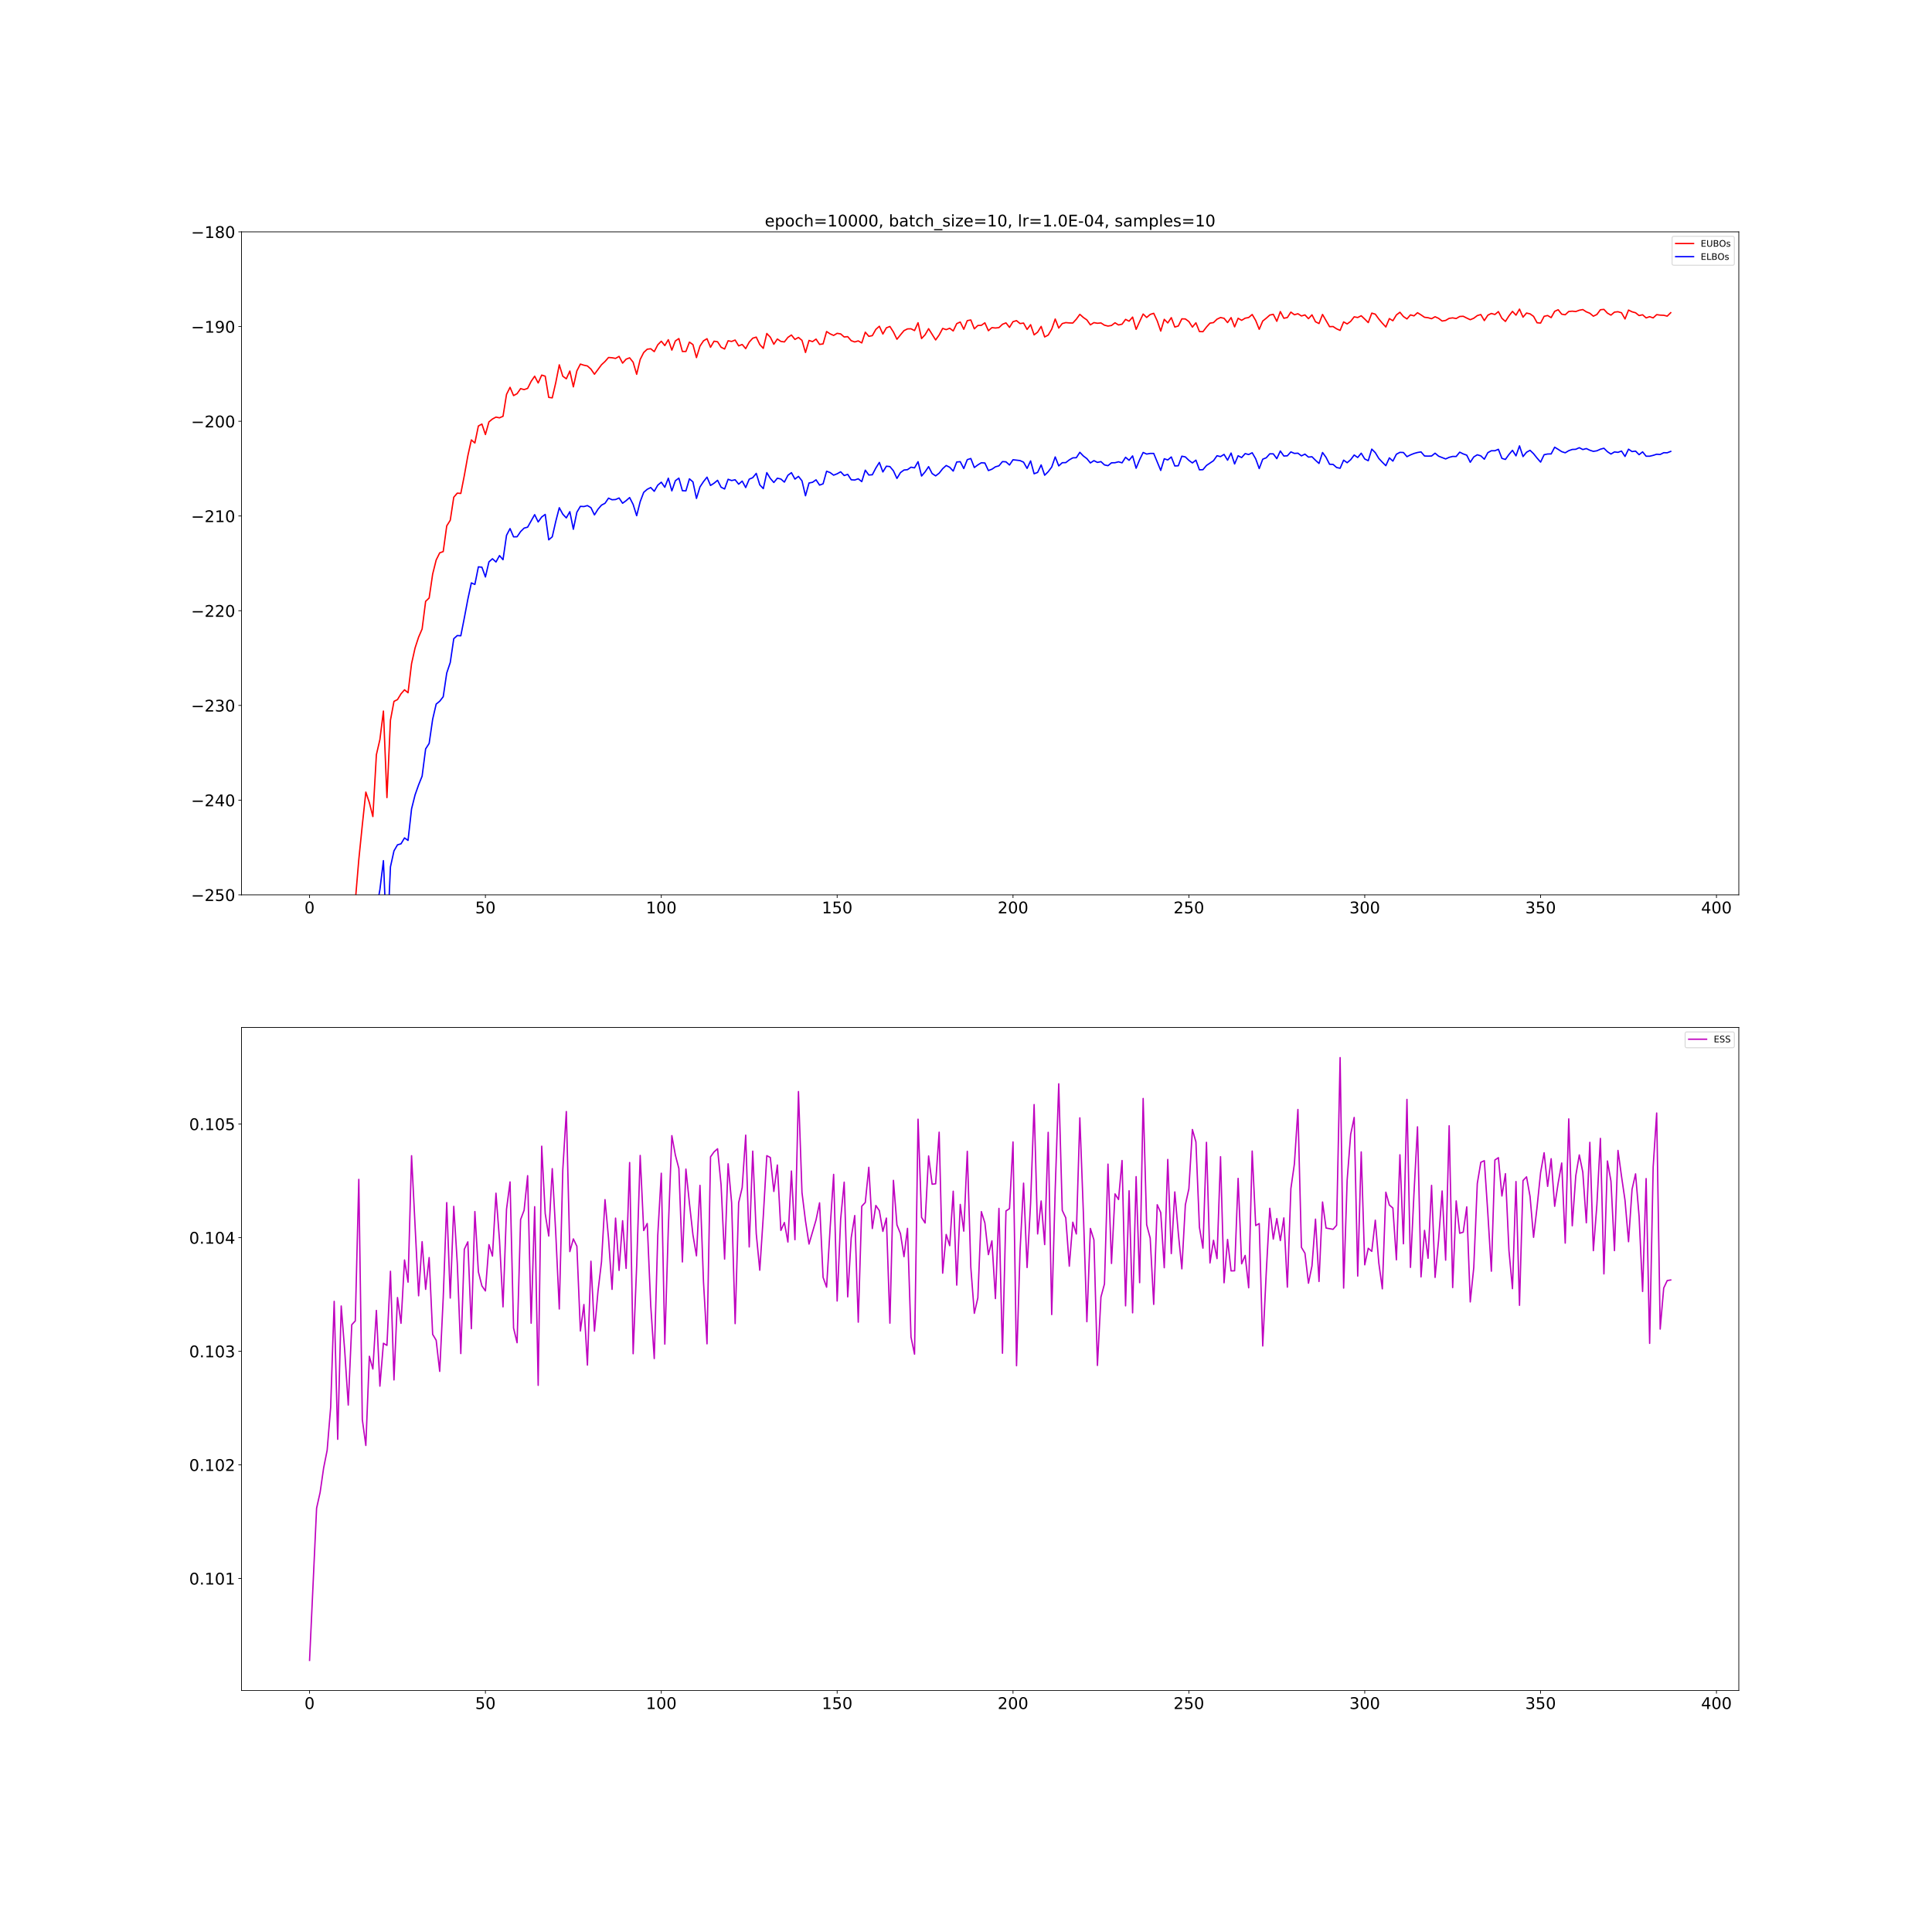 <?xml version="1.0" encoding="utf-8" standalone="no"?>
<!DOCTYPE svg PUBLIC "-//W3C//DTD SVG 1.1//EN"
  "http://www.w3.org/Graphics/SVG/1.1/DTD/svg11.dtd">
<!-- Created with matplotlib (https://matplotlib.org/) -->
<svg height="2160pt" version="1.1" viewBox="0 0 2160 2160" width="2160pt" xmlns="http://www.w3.org/2000/svg" xmlns:xlink="http://www.w3.org/1999/xlink">
 <defs>
  <style type="text/css">
*{stroke-linecap:butt;stroke-linejoin:round;}
  </style>
 </defs>
 <g id="figure_1">
  <g id="patch_1">
   <path d="M 0 2160 
L 2160 2160 
L 2160 0 
L 0 0 
z
" style="fill:#ffffff;"/>
  </g>
  <g id="axes_1">
   <g id="patch_2">
    <path d="M 270 1000.473 
L 1944 1000.473 
L 1944 259.2 
L 270 259.2 
z
" style="fill:#ffffff;"/>
   </g>
   <g id="matplotlib.axis_1">
    <g id="xtick_1">
     <g id="line2d_1">
      <defs>
       <path d="M 0 0 
L 0 3.5 
" id="m69cab5a63a" style="stroke:#000000;stroke-width:0.8;"/>
      </defs>
      <g>
       <use style="stroke:#000000;stroke-width:0.8;" x="346.091" xlink:href="#m69cab5a63a" y="1000.473"/>
      </g>
     </g>
     <g id="text_1">
      <!-- 0 -->
      <defs>
       <path d="M 31.781 66.406 
Q 24.172 66.406 20.328 58.906 
Q 16.5 51.422 16.5 36.375 
Q 16.5 21.391 20.328 13.891 
Q 24.172 6.391 31.781 6.391 
Q 39.453 6.391 43.281 13.891 
Q 47.125 21.391 47.125 36.375 
Q 47.125 51.422 43.281 58.906 
Q 39.453 66.406 31.781 66.406 
z
M 31.781 74.219 
Q 44.047 74.219 50.516 64.516 
Q 56.984 54.828 56.984 36.375 
Q 56.984 17.969 50.516 8.266 
Q 44.047 -1.422 31.781 -1.422 
Q 19.531 -1.422 13.062 8.266 
Q 6.594 17.969 6.594 36.375 
Q 6.594 54.828 13.062 64.516 
Q 19.531 74.219 31.781 74.219 
z
" id="DejaVuSans-48"/>
      </defs>
      <g transform="translate(340.365 1021.15)scale(0.18 -0.18)">
       <use xlink:href="#DejaVuSans-48"/>
      </g>
     </g>
    </g>
    <g id="xtick_2">
     <g id="line2d_2">
      <g>
       <use style="stroke:#000000;stroke-width:0.8;" x="542.708" xlink:href="#m69cab5a63a" y="1000.473"/>
      </g>
     </g>
     <g id="text_2">
      <!-- 50 -->
      <defs>
       <path d="M 10.797 72.906 
L 49.516 72.906 
L 49.516 64.594 
L 19.828 64.594 
L 19.828 46.734 
Q 21.969 47.469 24.109 47.828 
Q 26.266 48.188 28.422 48.188 
Q 40.625 48.188 47.75 41.5 
Q 54.891 34.812 54.891 23.391 
Q 54.891 11.625 47.562 5.094 
Q 40.234 -1.422 26.906 -1.422 
Q 22.312 -1.422 17.547 -0.641 
Q 12.797 0.141 7.719 1.703 
L 7.719 11.625 
Q 12.109 9.234 16.797 8.062 
Q 21.484 6.891 26.703 6.891 
Q 35.156 6.891 40.078 11.328 
Q 45.016 15.766 45.016 23.391 
Q 45.016 31 40.078 35.438 
Q 35.156 39.891 26.703 39.891 
Q 22.75 39.891 18.812 39.016 
Q 14.891 38.141 10.797 36.281 
z
" id="DejaVuSans-53"/>
      </defs>
      <g transform="translate(531.256 1021.15)scale(0.18 -0.18)">
       <use xlink:href="#DejaVuSans-53"/>
       <use x="63.623" xlink:href="#DejaVuSans-48"/>
      </g>
     </g>
    </g>
    <g id="xtick_3">
     <g id="line2d_3">
      <g>
       <use style="stroke:#000000;stroke-width:0.8;" x="739.326" xlink:href="#m69cab5a63a" y="1000.473"/>
      </g>
     </g>
     <g id="text_3">
      <!-- 100 -->
      <defs>
       <path d="M 12.406 8.297 
L 28.516 8.297 
L 28.516 63.922 
L 10.984 60.406 
L 10.984 69.391 
L 28.422 72.906 
L 38.281 72.906 
L 38.281 8.297 
L 54.391 8.297 
L 54.391 0 
L 12.406 0 
z
" id="DejaVuSans-49"/>
      </defs>
      <g transform="translate(722.147 1021.15)scale(0.18 -0.18)">
       <use xlink:href="#DejaVuSans-49"/>
       <use x="63.623" xlink:href="#DejaVuSans-48"/>
       <use x="127.246" xlink:href="#DejaVuSans-48"/>
      </g>
     </g>
    </g>
    <g id="xtick_4">
     <g id="line2d_4">
      <g>
       <use style="stroke:#000000;stroke-width:0.8;" x="935.943" xlink:href="#m69cab5a63a" y="1000.473"/>
      </g>
     </g>
     <g id="text_4">
      <!-- 150 -->
      <g transform="translate(918.764 1021.15)scale(0.18 -0.18)">
       <use xlink:href="#DejaVuSans-49"/>
       <use x="63.623" xlink:href="#DejaVuSans-53"/>
       <use x="127.246" xlink:href="#DejaVuSans-48"/>
      </g>
     </g>
    </g>
    <g id="xtick_5">
     <g id="line2d_5">
      <g>
       <use style="stroke:#000000;stroke-width:0.8;" x="1132.56" xlink:href="#m69cab5a63a" y="1000.473"/>
      </g>
     </g>
     <g id="text_5">
      <!-- 200 -->
      <defs>
       <path d="M 19.188 8.297 
L 53.609 8.297 
L 53.609 0 
L 7.328 0 
L 7.328 8.297 
Q 12.938 14.109 22.625 23.891 
Q 32.328 33.688 34.812 36.531 
Q 39.547 41.844 41.422 45.531 
Q 43.312 49.219 43.312 52.781 
Q 43.312 58.594 39.234 62.25 
Q 35.156 65.922 28.609 65.922 
Q 23.969 65.922 18.812 64.312 
Q 13.672 62.703 7.812 59.422 
L 7.812 69.391 
Q 13.766 71.781 18.938 73 
Q 24.125 74.219 28.422 74.219 
Q 39.75 74.219 46.484 68.547 
Q 53.219 62.891 53.219 53.422 
Q 53.219 48.922 51.531 44.891 
Q 49.859 40.875 45.406 35.406 
Q 44.188 33.984 37.641 27.219 
Q 31.109 20.453 19.188 8.297 
z
" id="DejaVuSans-50"/>
      </defs>
      <g transform="translate(1115.382 1021.15)scale(0.18 -0.18)">
       <use xlink:href="#DejaVuSans-50"/>
       <use x="63.623" xlink:href="#DejaVuSans-48"/>
       <use x="127.246" xlink:href="#DejaVuSans-48"/>
      </g>
     </g>
    </g>
    <g id="xtick_6">
     <g id="line2d_6">
      <g>
       <use style="stroke:#000000;stroke-width:0.8;" x="1329.178" xlink:href="#m69cab5a63a" y="1000.473"/>
      </g>
     </g>
     <g id="text_6">
      <!-- 250 -->
      <g transform="translate(1311.999 1021.15)scale(0.18 -0.18)">
       <use xlink:href="#DejaVuSans-50"/>
       <use x="63.623" xlink:href="#DejaVuSans-53"/>
       <use x="127.246" xlink:href="#DejaVuSans-48"/>
      </g>
     </g>
    </g>
    <g id="xtick_7">
     <g id="line2d_7">
      <g>
       <use style="stroke:#000000;stroke-width:0.8;" x="1525.795" xlink:href="#m69cab5a63a" y="1000.473"/>
      </g>
     </g>
     <g id="text_7">
      <!-- 300 -->
      <defs>
       <path d="M 40.578 39.312 
Q 47.656 37.797 51.625 33 
Q 55.609 28.219 55.609 21.188 
Q 55.609 10.406 48.188 4.484 
Q 40.766 -1.422 27.094 -1.422 
Q 22.516 -1.422 17.656 -0.516 
Q 12.797 0.391 7.625 2.203 
L 7.625 11.719 
Q 11.719 9.328 16.594 8.109 
Q 21.484 6.891 26.812 6.891 
Q 36.078 6.891 40.938 10.547 
Q 45.797 14.203 45.797 21.188 
Q 45.797 27.641 41.281 31.266 
Q 36.766 34.906 28.719 34.906 
L 20.219 34.906 
L 20.219 43.016 
L 29.109 43.016 
Q 36.375 43.016 40.234 45.922 
Q 44.094 48.828 44.094 54.297 
Q 44.094 59.906 40.109 62.906 
Q 36.141 65.922 28.719 65.922 
Q 24.656 65.922 20.016 65.031 
Q 15.375 64.156 9.812 62.312 
L 9.812 71.094 
Q 15.438 72.656 20.344 73.438 
Q 25.25 74.219 29.594 74.219 
Q 40.828 74.219 47.359 69.109 
Q 53.906 64.016 53.906 55.328 
Q 53.906 49.266 50.438 45.094 
Q 46.969 40.922 40.578 39.312 
z
" id="DejaVuSans-51"/>
      </defs>
      <g transform="translate(1508.616 1021.15)scale(0.18 -0.18)">
       <use xlink:href="#DejaVuSans-51"/>
       <use x="63.623" xlink:href="#DejaVuSans-48"/>
       <use x="127.246" xlink:href="#DejaVuSans-48"/>
      </g>
     </g>
    </g>
    <g id="xtick_8">
     <g id="line2d_8">
      <g>
       <use style="stroke:#000000;stroke-width:0.8;" x="1722.412" xlink:href="#m69cab5a63a" y="1000.473"/>
      </g>
     </g>
     <g id="text_8">
      <!-- 350 -->
      <g transform="translate(1705.234 1021.15)scale(0.18 -0.18)">
       <use xlink:href="#DejaVuSans-51"/>
       <use x="63.623" xlink:href="#DejaVuSans-53"/>
       <use x="127.246" xlink:href="#DejaVuSans-48"/>
      </g>
     </g>
    </g>
    <g id="xtick_9">
     <g id="line2d_9">
      <g>
       <use style="stroke:#000000;stroke-width:0.8;" x="1919.03" xlink:href="#m69cab5a63a" y="1000.473"/>
      </g>
     </g>
     <g id="text_9">
      <!-- 400 -->
      <defs>
       <path d="M 37.797 64.312 
L 12.891 25.391 
L 37.797 25.391 
z
M 35.203 72.906 
L 47.609 72.906 
L 47.609 25.391 
L 58.016 25.391 
L 58.016 17.188 
L 47.609 17.188 
L 47.609 0 
L 37.797 0 
L 37.797 17.188 
L 4.891 17.188 
L 4.891 26.703 
z
" id="DejaVuSans-52"/>
      </defs>
      <g transform="translate(1901.851 1021.15)scale(0.18 -0.18)">
       <use xlink:href="#DejaVuSans-52"/>
       <use x="63.623" xlink:href="#DejaVuSans-48"/>
       <use x="127.246" xlink:href="#DejaVuSans-48"/>
      </g>
     </g>
    </g>
   </g>
   <g id="matplotlib.axis_2">
    <g id="ytick_1">
     <g id="line2d_10">
      <defs>
       <path d="M 0 0 
L -3.5 0 
" id="md8b38a3bd3" style="stroke:#000000;stroke-width:0.8;"/>
      </defs>
      <g>
       <use style="stroke:#000000;stroke-width:0.8;" x="270" xlink:href="#md8b38a3bd3" y="1000.473"/>
      </g>
     </g>
     <g id="text_10">
      <!-- −250 -->
      <defs>
       <path d="M 10.594 35.5 
L 73.188 35.5 
L 73.188 27.203 
L 10.594 27.203 
z
" id="DejaVuSans-8722"/>
      </defs>
      <g transform="translate(213.559 1007.311)scale(0.18 -0.18)">
       <use xlink:href="#DejaVuSans-8722"/>
       <use x="83.789" xlink:href="#DejaVuSans-50"/>
       <use x="147.412" xlink:href="#DejaVuSans-53"/>
       <use x="211.035" xlink:href="#DejaVuSans-48"/>
      </g>
     </g>
    </g>
    <g id="ytick_2">
     <g id="line2d_11">
      <g>
       <use style="stroke:#000000;stroke-width:0.8;" x="270" xlink:href="#md8b38a3bd3" y="894.577"/>
      </g>
     </g>
     <g id="text_11">
      <!-- −240 -->
      <g transform="translate(213.559 901.415)scale(0.18 -0.18)">
       <use xlink:href="#DejaVuSans-8722"/>
       <use x="83.789" xlink:href="#DejaVuSans-50"/>
       <use x="147.412" xlink:href="#DejaVuSans-52"/>
       <use x="211.035" xlink:href="#DejaVuSans-48"/>
      </g>
     </g>
    </g>
    <g id="ytick_3">
     <g id="line2d_12">
      <g>
       <use style="stroke:#000000;stroke-width:0.8;" x="270" xlink:href="#md8b38a3bd3" y="788.681"/>
      </g>
     </g>
     <g id="text_12">
      <!-- −230 -->
      <g transform="translate(213.559 795.519)scale(0.18 -0.18)">
       <use xlink:href="#DejaVuSans-8722"/>
       <use x="83.789" xlink:href="#DejaVuSans-50"/>
       <use x="147.412" xlink:href="#DejaVuSans-51"/>
       <use x="211.035" xlink:href="#DejaVuSans-48"/>
      </g>
     </g>
    </g>
    <g id="ytick_4">
     <g id="line2d_13">
      <g>
       <use style="stroke:#000000;stroke-width:0.8;" x="270" xlink:href="#md8b38a3bd3" y="682.784"/>
      </g>
     </g>
     <g id="text_13">
      <!-- −220 -->
      <g transform="translate(213.559 689.623)scale(0.18 -0.18)">
       <use xlink:href="#DejaVuSans-8722"/>
       <use x="83.789" xlink:href="#DejaVuSans-50"/>
       <use x="147.412" xlink:href="#DejaVuSans-50"/>
       <use x="211.035" xlink:href="#DejaVuSans-48"/>
      </g>
     </g>
    </g>
    <g id="ytick_5">
     <g id="line2d_14">
      <g>
       <use style="stroke:#000000;stroke-width:0.8;" x="270" xlink:href="#md8b38a3bd3" y="576.888"/>
      </g>
     </g>
     <g id="text_14">
      <!-- −210 -->
      <g transform="translate(213.559 583.727)scale(0.18 -0.18)">
       <use xlink:href="#DejaVuSans-8722"/>
       <use x="83.789" xlink:href="#DejaVuSans-50"/>
       <use x="147.412" xlink:href="#DejaVuSans-49"/>
       <use x="211.035" xlink:href="#DejaVuSans-48"/>
      </g>
     </g>
    </g>
    <g id="ytick_6">
     <g id="line2d_15">
      <g>
       <use style="stroke:#000000;stroke-width:0.8;" x="270" xlink:href="#md8b38a3bd3" y="470.992"/>
      </g>
     </g>
     <g id="text_15">
      <!-- −200 -->
      <g transform="translate(213.559 477.831)scale(0.18 -0.18)">
       <use xlink:href="#DejaVuSans-8722"/>
       <use x="83.789" xlink:href="#DejaVuSans-50"/>
       <use x="147.412" xlink:href="#DejaVuSans-48"/>
       <use x="211.035" xlink:href="#DejaVuSans-48"/>
      </g>
     </g>
    </g>
    <g id="ytick_7">
     <g id="line2d_16">
      <g>
       <use style="stroke:#000000;stroke-width:0.8;" x="270" xlink:href="#md8b38a3bd3" y="365.096"/>
      </g>
     </g>
     <g id="text_16">
      <!-- −190 -->
      <defs>
       <path d="M 10.984 1.516 
L 10.984 10.5 
Q 14.703 8.734 18.5 7.812 
Q 22.312 6.891 25.984 6.891 
Q 35.75 6.891 40.891 13.453 
Q 46.047 20.016 46.781 33.406 
Q 43.953 29.203 39.594 26.953 
Q 35.25 24.703 29.984 24.703 
Q 19.047 24.703 12.672 31.312 
Q 6.297 37.938 6.297 49.422 
Q 6.297 60.641 12.938 67.422 
Q 19.578 74.219 30.609 74.219 
Q 43.266 74.219 49.922 64.516 
Q 56.594 54.828 56.594 36.375 
Q 56.594 19.141 48.406 8.859 
Q 40.234 -1.422 26.422 -1.422 
Q 22.703 -1.422 18.891 -0.688 
Q 15.094 0.047 10.984 1.516 
z
M 30.609 32.422 
Q 37.25 32.422 41.125 36.953 
Q 45.016 41.5 45.016 49.422 
Q 45.016 57.281 41.125 61.844 
Q 37.25 66.406 30.609 66.406 
Q 23.969 66.406 20.094 61.844 
Q 16.219 57.281 16.219 49.422 
Q 16.219 41.5 20.094 36.953 
Q 23.969 32.422 30.609 32.422 
z
" id="DejaVuSans-57"/>
      </defs>
      <g transform="translate(213.559 371.935)scale(0.18 -0.18)">
       <use xlink:href="#DejaVuSans-8722"/>
       <use x="83.789" xlink:href="#DejaVuSans-49"/>
       <use x="147.412" xlink:href="#DejaVuSans-57"/>
       <use x="211.035" xlink:href="#DejaVuSans-48"/>
      </g>
     </g>
    </g>
    <g id="ytick_8">
     <g id="line2d_17">
      <g>
       <use style="stroke:#000000;stroke-width:0.8;" x="270" xlink:href="#md8b38a3bd3" y="259.2"/>
      </g>
     </g>
     <g id="text_17">
      <!-- −180 -->
      <defs>
       <path d="M 31.781 34.625 
Q 24.75 34.625 20.719 30.859 
Q 16.703 27.094 16.703 20.516 
Q 16.703 13.922 20.719 10.156 
Q 24.75 6.391 31.781 6.391 
Q 38.812 6.391 42.859 10.172 
Q 46.922 13.969 46.922 20.516 
Q 46.922 27.094 42.891 30.859 
Q 38.875 34.625 31.781 34.625 
z
M 21.922 38.812 
Q 15.578 40.375 12.031 44.719 
Q 8.5 49.078 8.5 55.328 
Q 8.5 64.062 14.719 69.141 
Q 20.953 74.219 31.781 74.219 
Q 42.672 74.219 48.875 69.141 
Q 55.078 64.062 55.078 55.328 
Q 55.078 49.078 51.531 44.719 
Q 48 40.375 41.703 38.812 
Q 48.828 37.156 52.797 32.312 
Q 56.781 27.484 56.781 20.516 
Q 56.781 9.906 50.312 4.234 
Q 43.844 -1.422 31.781 -1.422 
Q 19.734 -1.422 13.25 4.234 
Q 6.781 9.906 6.781 20.516 
Q 6.781 27.484 10.781 32.312 
Q 14.797 37.156 21.922 38.812 
z
M 18.312 54.391 
Q 18.312 48.734 21.844 45.562 
Q 25.391 42.391 31.781 42.391 
Q 38.141 42.391 41.719 45.562 
Q 45.312 48.734 45.312 54.391 
Q 45.312 60.062 41.719 63.234 
Q 38.141 66.406 31.781 66.406 
Q 25.391 66.406 21.844 63.234 
Q 18.312 60.062 18.312 54.391 
z
" id="DejaVuSans-56"/>
      </defs>
      <g transform="translate(213.559 266.039)scale(0.18 -0.18)">
       <use xlink:href="#DejaVuSans-8722"/>
       <use x="83.789" xlink:href="#DejaVuSans-49"/>
       <use x="147.412" xlink:href="#DejaVuSans-56"/>
       <use x="211.035" xlink:href="#DejaVuSans-48"/>
      </g>
     </g>
    </g>
   </g>
   <g id="line2d_18">
    <path clip-path="url(#p004eb64c91)" d="M 358.6 2161 
L 361.82 1429.671 
L 365.753 1290.116 
L 369.685 1182.158 
L 373.617 1153.476 
L 377.55 1211.535 
L 381.482 1262.195 
L 385.414 1149.062 
L 389.347 1028.03 
L 393.279 1041.475 
L 397.211 1007.786 
L 401.144 961.048 
L 405.076 922.297 
L 409.008 885.568 
L 412.941 897.371 
L 416.873 912.922 
L 420.805 843.78 
L 424.738 826.817 
L 428.67 794.996 
L 432.603 891.711 
L 436.535 805.137 
L 440.467 784.146 
L 444.4 782.154 
L 448.332 775.68 
L 452.264 771.216 
L 456.197 774.511 
L 460.129 741.961 
L 464.061 724.413 
L 467.994 712.326 
L 471.926 703.219 
L 475.858 672.31 
L 479.791 668.572 
L 483.723 641.797 
L 487.655 626.081 
L 491.588 618.094 
L 495.52 616.657 
L 499.452 587.958 
L 503.385 581.645 
L 507.317 555.895 
L 511.249 551.323 
L 515.182 551.675 
L 519.114 531.659 
L 523.047 509.626 
L 526.979 491.821 
L 530.911 495.272 
L 534.844 476.247 
L 538.776 474.109 
L 542.708 485.821 
L 546.641 471.674 
L 550.573 468.448 
L 554.505 466.336 
L 558.438 467.143 
L 562.37 465.412 
L 566.302 440.939 
L 570.235 433.043 
L 574.167 442.261 
L 578.099 440.14 
L 582.032 434.484 
L 585.964 435.591 
L 589.896 434.219 
L 593.829 426.385 
L 597.761 420.61 
L 601.693 428.178 
L 605.626 419.348 
L 609.558 420.593 
L 613.49 444.284 
L 617.423 444.786 
L 621.355 427.781 
L 625.288 407.859 
L 629.22 420.618 
L 633.152 423.493 
L 637.085 414.808 
L 641.017 432.511 
L 644.949 414.624 
L 648.882 407.043 
L 652.814 408.319 
L 656.746 409.144 
L 660.679 412.697 
L 664.611 418.394 
L 672.476 407.806 
L 676.408 404.161 
L 680.34 399.678 
L 684.273 399.957 
L 688.205 400.712 
L 692.137 398.451 
L 696.07 405.985 
L 700.002 401.58 
L 703.934 400.039 
L 707.867 404.968 
L 711.799 418.471 
L 715.732 401.89 
L 719.664 394.118 
L 723.596 390.425 
L 727.529 389.915 
L 731.461 393.106 
L 735.393 385.502 
L 739.326 381.489 
L 743.258 386.344 
L 747.19 379.784 
L 751.123 391.439 
L 755.055 381.186 
L 758.987 378.51 
L 762.92 392.971 
L 766.852 392.949 
L 770.784 382.487 
L 774.717 385.242 
L 778.649 399.803 
L 782.581 386.969 
L 786.514 381.067 
L 790.446 378.685 
L 794.378 388.235 
L 798.311 381.467 
L 802.243 382.1 
L 806.175 388.188 
L 810.108 390.207 
L 814.04 380.979 
L 817.973 381.74 
L 821.905 380.172 
L 825.837 386.681 
L 829.77 385.115 
L 833.702 389.761 
L 837.634 382.505 
L 841.567 378.11 
L 845.499 376.897 
L 849.431 385.163 
L 853.364 389.472 
L 857.296 372.841 
L 861.228 376.985 
L 865.161 384.87 
L 869.093 379.02 
L 873.025 381.702 
L 876.958 382.272 
L 880.89 377.212 
L 884.822 374.52 
L 888.755 379.467 
L 892.687 377.247 
L 896.619 380.542 
L 900.552 394.074 
L 904.484 380.61 
L 908.416 381.949 
L 912.349 379.112 
L 916.281 385.059 
L 920.214 384.464 
L 924.146 370.652 
L 928.078 373.247 
L 932.011 375.02 
L 935.943 372.657 
L 939.875 373.327 
L 943.808 376.733 
L 947.74 376.383 
L 951.672 380.898 
L 955.605 382.294 
L 959.537 381.12 
L 963.469 383.389 
L 967.402 371.362 
L 971.334 376.008 
L 975.266 375.266 
L 979.199 368.261 
L 983.131 364.766 
L 987.063 373.448 
L 990.996 366.527 
L 994.928 365.013 
L 998.86 371.193 
L 1002.793 379.307 
L 1006.725 374.398 
L 1010.658 369.672 
L 1014.59 367.706 
L 1018.522 367.582 
L 1022.455 369.582 
L 1026.387 360.822 
L 1030.319 378.504 
L 1034.252 374.292 
L 1038.184 367.483 
L 1046.049 380.058 
L 1049.981 374.532 
L 1053.913 367.187 
L 1057.846 368.55 
L 1061.778 366.973 
L 1065.71 369.993 
L 1069.643 361.809 
L 1073.575 360.032 
L 1077.507 368.141 
L 1081.44 358.489 
L 1085.372 357.728 
L 1089.304 367.631 
L 1093.237 363.918 
L 1097.169 363.713 
L 1101.101 360.931 
L 1105.034 369.726 
L 1108.966 366.289 
L 1112.899 366.723 
L 1116.831 366.269 
L 1120.763 362.556 
L 1124.696 360.982 
L 1128.628 365.995 
L 1132.56 359.623 
L 1136.493 358.492 
L 1140.425 361.744 
L 1144.357 361.196 
L 1148.29 368.29 
L 1152.222 363.009 
L 1156.154 374.378 
L 1160.087 371.349 
L 1164.019 364.944 
L 1167.951 376.697 
L 1171.884 374.642 
L 1175.816 368.022 
L 1179.748 356.657 
L 1183.681 366.763 
L 1187.613 361.751 
L 1191.545 360.695 
L 1195.478 361.036 
L 1199.41 361.157 
L 1203.342 356.861 
L 1207.275 351.437 
L 1211.207 354.948 
L 1215.14 357.664 
L 1219.072 363.201 
L 1223.004 360.699 
L 1226.937 361.422 
L 1230.869 361.045 
L 1234.801 363.567 
L 1238.734 364.544 
L 1242.666 363.892 
L 1246.598 360.881 
L 1250.531 363.311 
L 1254.463 362.433 
L 1258.395 357.081 
L 1262.328 359.101 
L 1266.26 354.51 
L 1270.192 368.213 
L 1274.125 359.507 
L 1278.057 351.087 
L 1281.989 354.927 
L 1285.922 351.549 
L 1289.854 350.272 
L 1293.786 358.713 
L 1297.719 370.133 
L 1301.651 357.013 
L 1305.584 361.036 
L 1309.516 355.132 
L 1313.448 365.626 
L 1317.381 364.473 
L 1321.313 356.457 
L 1325.245 356.6 
L 1329.178 359.491 
L 1333.11 365.683 
L 1337.042 360.877 
L 1340.975 370.679 
L 1344.907 370.835 
L 1348.839 365.658 
L 1352.772 361.294 
L 1356.704 360.664 
L 1360.636 356.856 
L 1364.569 354.981 
L 1368.501 355.858 
L 1372.433 360.665 
L 1376.366 355.114 
L 1380.298 365.448 
L 1384.23 355.825 
L 1388.163 358.116 
L 1392.095 355.74 
L 1396.027 354.992 
L 1399.96 351.619 
L 1403.892 358.304 
L 1407.825 368.153 
L 1411.757 358.903 
L 1415.689 355.757 
L 1419.622 352.261 
L 1423.554 351.394 
L 1427.486 359.202 
L 1431.419 348.364 
L 1435.351 355.83 
L 1439.283 355.006 
L 1443.216 348.921 
L 1447.148 351.923 
L 1451.08 350.759 
L 1455.013 353.268 
L 1458.945 352.086 
L 1462.877 356.283 
L 1466.81 352.006 
L 1470.742 359.722 
L 1474.674 361.717 
L 1478.607 351.56 
L 1486.471 365.211 
L 1490.404 365.054 
L 1494.336 367.655 
L 1498.268 369.379 
L 1502.201 359.907 
L 1506.133 362.163 
L 1510.066 359.285 
L 1513.998 354.218 
L 1517.93 354.979 
L 1521.863 353.026 
L 1525.795 356.725 
L 1529.727 360.67 
L 1533.66 350.062 
L 1537.592 351.246 
L 1541.524 356.653 
L 1545.457 361.329 
L 1549.389 365.555 
L 1553.321 356.193 
L 1557.254 358.583 
L 1561.186 352.092 
L 1565.118 349.119 
L 1569.051 353.88 
L 1572.983 356.565 
L 1576.915 352.044 
L 1580.848 353.148 
L 1584.78 349.64 
L 1588.712 352.039 
L 1592.645 354.733 
L 1596.577 355.203 
L 1600.51 356.327 
L 1604.442 354.116 
L 1608.374 355.93 
L 1612.307 358.922 
L 1616.239 358.252 
L 1620.171 355.912 
L 1624.104 355.395 
L 1628.036 356.119 
L 1631.968 353.828 
L 1635.901 353.597 
L 1639.833 355.589 
L 1643.765 357.447 
L 1647.698 355.789 
L 1651.63 352.842 
L 1655.562 351.669 
L 1659.495 358.431 
L 1663.427 352.385 
L 1667.359 350.433 
L 1671.292 351.62 
L 1675.224 348.39 
L 1679.156 355.868 
L 1683.089 359.36 
L 1687.021 353.182 
L 1690.953 348.119 
L 1694.886 352.356 
L 1698.818 345.595 
L 1702.751 354.601 
L 1706.683 349.983 
L 1710.615 350.913 
L 1714.548 353.709 
L 1718.48 360.862 
L 1722.412 361.195 
L 1726.345 353.646 
L 1730.277 352.749 
L 1734.209 355.083 
L 1738.142 348.098 
L 1742.074 346.275 
L 1746.006 351.252 
L 1749.939 351.915 
L 1753.871 348.24 
L 1757.803 347.896 
L 1761.736 348.316 
L 1765.668 346.844 
L 1769.6 346.091 
L 1773.533 348.638 
L 1777.465 350.224 
L 1781.397 353.494 
L 1785.33 351.614 
L 1789.262 346.305 
L 1793.195 345.876 
L 1797.127 350.108 
L 1801.059 352.308 
L 1804.992 348.962 
L 1808.924 348.535 
L 1812.856 349.677 
L 1816.789 356.605 
L 1820.721 346.649 
L 1824.653 348.611 
L 1828.586 349.669 
L 1832.518 352.808 
L 1836.45 351.917 
L 1840.383 355.403 
L 1844.315 354.052 
L 1848.247 355.415 
L 1852.18 351.773 
L 1856.112 352.298 
L 1860.044 352.489 
L 1863.977 353.44 
L 1867.909 349.604 
L 1867.909 349.604 
" style="fill:none;stroke:#ff0000;stroke-linecap:square;stroke-width:1.5;"/>
   </g>
   <g id="line2d_19">
    <path clip-path="url(#p004eb64c91)" d="M 359.941 2161 
L 361.82 1676.515 
L 365.753 1506.316 
L 369.685 1389.993 
L 373.617 1359.394 
L 377.55 1410.794 
L 381.482 1468.294 
L 385.414 1351.492 
L 389.347 1219.811 
L 393.279 1227.789 
L 397.211 1189.513 
L 401.144 1137.25 
L 405.076 1100.435 
L 409.008 1059.984 
L 412.941 1070.996 
L 416.873 1090.067 
L 420.805 1016.921 
L 424.738 994.594 
L 428.67 962.221 
L 432.603 1057.611 
L 436.535 969.133 
L 440.467 951.297 
L 444.4 944.532 
L 448.332 943.399 
L 452.264 936.802 
L 456.197 939.587 
L 460.129 904.335 
L 464.061 888.669 
L 467.994 877.537 
L 471.926 867.729 
L 475.858 837.284 
L 479.791 831.169 
L 483.723 804.107 
L 487.655 787.169 
L 491.588 783.982 
L 495.52 778.965 
L 499.452 752.468 
L 503.385 740.742 
L 507.317 714.083 
L 511.249 710.554 
L 515.182 710.81 
L 519.114 690.879 
L 523.047 670.003 
L 526.979 651.664 
L 530.911 653.403 
L 534.844 633.731 
L 538.776 634.162 
L 542.708 645.052 
L 546.641 628.205 
L 550.573 624.682 
L 554.505 628.306 
L 558.438 621.159 
L 562.37 625.763 
L 566.302 598.506 
L 570.235 590.947 
L 574.167 600.189 
L 578.099 600.092 
L 582.032 594.329 
L 585.964 590.442 
L 589.896 589.365 
L 597.761 575.383 
L 601.693 583.547 
L 605.626 577.986 
L 609.558 575.14 
L 613.49 603.531 
L 617.423 600.146 
L 621.355 582.899 
L 625.288 567.642 
L 629.22 574.875 
L 633.152 579.018 
L 637.085 572.066 
L 641.017 591.714 
L 644.949 572.661 
L 648.882 566.104 
L 652.814 566.334 
L 656.746 565.258 
L 660.679 567.568 
L 664.611 575.656 
L 668.543 569.335 
L 672.476 564.745 
L 676.408 562.687 
L 680.34 556.92 
L 684.273 558.721 
L 688.205 558.492 
L 692.137 556.746 
L 696.07 562.639 
L 700.002 559.742 
L 703.934 556.279 
L 707.867 563.963 
L 711.799 576.56 
L 715.732 560.85 
L 719.664 550.464 
L 723.596 547.05 
L 727.529 545.081 
L 731.461 549.278 
L 735.393 542.414 
L 739.326 539.109 
L 743.258 544.772 
L 747.19 534.602 
L 751.123 548.811 
L 755.055 537.478 
L 758.987 534.55 
L 762.92 548.611 
L 766.852 548.792 
L 770.784 535.341 
L 774.717 538.768 
L 778.649 557.246 
L 782.581 544.368 
L 786.514 538.452 
L 790.446 533.47 
L 794.378 542.76 
L 798.311 540.252 
L 802.243 536.995 
L 806.175 544.68 
L 810.108 546.701 
L 814.04 535.838 
L 817.973 537.253 
L 821.905 536.366 
L 825.837 541.337 
L 829.77 537.857 
L 833.702 545.081 
L 837.634 535.728 
L 841.567 534.048 
L 845.499 529.238 
L 849.431 542.034 
L 853.364 546.305 
L 857.296 528.414 
L 861.228 534.888 
L 865.161 539.424 
L 869.093 534.627 
L 873.025 535.567 
L 876.958 539.007 
L 880.89 531.404 
L 884.822 528.446 
L 888.755 535.636 
L 892.687 532.6 
L 896.619 537.57 
L 900.552 554.268 
L 904.484 540.021 
L 908.416 539.21 
L 912.349 536.446 
L 916.281 542.36 
L 920.214 540.917 
L 924.146 526.836 
L 928.078 528.347 
L 932.011 531.252 
L 935.943 529.695 
L 939.875 527.473 
L 943.808 531.686 
L 947.74 530.316 
L 951.672 536.392 
L 955.605 536.653 
L 959.537 535.295 
L 963.469 538.454 
L 967.402 525.655 
L 971.334 531.074 
L 975.266 530.789 
L 979.199 523.263 
L 983.131 517.001 
L 987.063 527.67 
L 990.996 521.221 
L 994.928 521.628 
L 998.86 526.372 
L 1002.793 534.897 
L 1006.725 528.369 
L 1010.658 525.493 
L 1014.59 525.086 
L 1018.522 522.319 
L 1022.455 523.08 
L 1026.387 516.171 
L 1030.319 532.206 
L 1034.252 527.552 
L 1038.184 521.724 
L 1042.116 529.4 
L 1046.049 532.039 
L 1049.981 529.042 
L 1053.913 524.002 
L 1057.846 520.437 
L 1061.778 522.398 
L 1065.71 526.674 
L 1069.643 516.509 
L 1073.575 516.168 
L 1077.507 523.85 
L 1081.44 513.896 
L 1085.372 512.622 
L 1089.304 522.692 
L 1093.237 519.78 
L 1097.169 517.369 
L 1101.101 517.621 
L 1105.034 526.075 
L 1108.966 524.595 
L 1112.899 521.902 
L 1116.831 520.791 
L 1120.763 516.07 
L 1124.696 516.328 
L 1128.628 519.883 
L 1132.56 514.004 
L 1140.425 514.928 
L 1144.357 516.73 
L 1148.29 523.693 
L 1152.222 515.28 
L 1156.154 529.668 
L 1160.087 528.153 
L 1164.019 519.773 
L 1167.951 531.298 
L 1171.884 527.395 
L 1175.816 522.182 
L 1179.748 510.849 
L 1183.681 520.881 
L 1187.613 517.307 
L 1191.545 517.209 
L 1195.478 514.156 
L 1199.41 511.882 
L 1203.342 511.716 
L 1207.275 505.685 
L 1211.207 509.801 
L 1215.14 512.759 
L 1219.072 517.596 
L 1223.004 514.992 
L 1226.937 516.987 
L 1230.869 516.106 
L 1234.801 519.77 
L 1238.734 520.646 
L 1242.666 517.433 
L 1246.598 517.325 
L 1250.531 516.29 
L 1254.463 517.448 
L 1258.395 511.252 
L 1262.328 514.624 
L 1266.26 509.703 
L 1270.192 523.492 
L 1274.125 513.931 
L 1278.057 505.858 
L 1281.989 507.644 
L 1285.922 506.95 
L 1289.854 506.93 
L 1297.719 525.946 
L 1301.651 512.913 
L 1305.584 514.233 
L 1309.516 510.878 
L 1313.448 520.962 
L 1317.381 520.727 
L 1321.313 510.009 
L 1325.245 510.851 
L 1329.178 514.683 
L 1333.11 517.56 
L 1337.042 514.447 
L 1340.975 525.258 
L 1344.907 525.117 
L 1348.839 520.398 
L 1356.704 515.067 
L 1360.636 509.503 
L 1364.569 510.489 
L 1368.501 508.021 
L 1372.433 514.487 
L 1376.366 506.517 
L 1380.298 518.724 
L 1384.23 509.543 
L 1388.163 511.586 
L 1392.095 507.125 
L 1396.027 508.186 
L 1399.96 506.196 
L 1403.892 512.981 
L 1407.825 523.872 
L 1411.757 513.375 
L 1415.689 511.813 
L 1419.622 507.368 
L 1423.554 507.409 
L 1427.486 512.79 
L 1431.419 504.238 
L 1435.351 509.83 
L 1439.283 509.583 
L 1443.216 505.219 
L 1447.148 506.926 
L 1451.08 506.671 
L 1455.013 509.667 
L 1458.945 507.718 
L 1462.877 511.054 
L 1466.81 510.649 
L 1470.742 514.584 
L 1474.674 518.119 
L 1478.607 505.923 
L 1482.539 511.334 
L 1486.471 519.055 
L 1490.404 519.203 
L 1494.336 522.675 
L 1498.268 523.519 
L 1502.201 514.464 
L 1506.133 517.303 
L 1510.066 513.954 
L 1513.998 508.705 
L 1517.93 511.491 
L 1521.863 506.69 
L 1525.795 513.129 
L 1529.727 515.099 
L 1533.66 502.127 
L 1537.592 506.072 
L 1541.524 512.555 
L 1545.457 516.736 
L 1549.389 520.632 
L 1553.321 511.894 
L 1557.254 515.519 
L 1561.186 507.835 
L 1565.118 505.736 
L 1569.051 505.916 
L 1572.983 510.558 
L 1576.915 508.587 
L 1580.848 507.004 
L 1584.78 505.894 
L 1588.712 505.241 
L 1592.645 509.811 
L 1596.577 509.942 
L 1600.51 509.814 
L 1604.442 506.675 
L 1608.374 510.007 
L 1616.239 513.106 
L 1620.171 511.316 
L 1624.104 510.289 
L 1628.036 510.352 
L 1631.968 505.524 
L 1635.901 507.485 
L 1639.833 508.869 
L 1643.765 516.811 
L 1647.698 510.863 
L 1651.63 508.449 
L 1655.562 509.658 
L 1659.495 513.387 
L 1663.427 506.086 
L 1667.359 503.923 
L 1671.292 503.965 
L 1675.224 502.307 
L 1679.156 512.488 
L 1683.089 513.636 
L 1687.021 508.125 
L 1690.953 503.486 
L 1694.886 509.639 
L 1698.818 498.481 
L 1702.751 510.456 
L 1706.683 505.616 
L 1710.615 503.452 
L 1714.548 507.255 
L 1718.48 512.168 
L 1722.412 516.646 
L 1726.345 508.385 
L 1730.277 507.563 
L 1734.209 507.505 
L 1738.142 499.985 
L 1742.074 502.387 
L 1746.006 504.938 
L 1749.939 506.219 
L 1753.871 503.871 
L 1757.803 502.491 
L 1761.736 502.322 
L 1765.668 500.52 
L 1769.6 502.583 
L 1773.533 501.498 
L 1777.465 503.347 
L 1781.397 504.631 
L 1785.33 504 
L 1789.262 502.199 
L 1793.195 501.145 
L 1797.127 505.013 
L 1801.059 507.627 
L 1804.992 505.253 
L 1808.924 505.726 
L 1812.856 504.283 
L 1816.789 510.321 
L 1820.721 502.206 
L 1824.653 504.877 
L 1828.586 504.339 
L 1832.518 508.343 
L 1836.45 505.195 
L 1840.383 510.076 
L 1844.315 510.05 
L 1848.247 509.11 
L 1852.18 507.83 
L 1856.112 508.105 
L 1860.044 506.132 
L 1863.977 506.207 
L 1867.909 504.664 
L 1867.909 504.664 
" style="fill:none;stroke:#0000ff;stroke-linecap:square;stroke-width:1.5;"/>
   </g>
   <g id="patch_3">
    <path d="M 270 1000.473 
L 270 259.2 
" style="fill:none;stroke:#000000;stroke-linecap:square;stroke-linejoin:miter;stroke-width:0.8;"/>
   </g>
   <g id="patch_4">
    <path d="M 1944 1000.473 
L 1944 259.2 
" style="fill:none;stroke:#000000;stroke-linecap:square;stroke-linejoin:miter;stroke-width:0.8;"/>
   </g>
   <g id="patch_5">
    <path d="M 270 1000.473 
L 1944 1000.473 
" style="fill:none;stroke:#000000;stroke-linecap:square;stroke-linejoin:miter;stroke-width:0.8;"/>
   </g>
   <g id="patch_6">
    <path d="M 270 259.2 
L 1944 259.2 
" style="fill:none;stroke:#000000;stroke-linecap:square;stroke-linejoin:miter;stroke-width:0.8;"/>
   </g>
   <g id="text_18">
    <!-- epoch=10000, batch_size=10, lr=1.0E-04, samples=10 -->
    <defs>
     <path d="M 56.203 29.594 
L 56.203 25.203 
L 14.891 25.203 
Q 15.484 15.922 20.484 11.062 
Q 25.484 6.203 34.422 6.203 
Q 39.594 6.203 44.453 7.469 
Q 49.312 8.734 54.109 11.281 
L 54.109 2.781 
Q 49.266 0.734 44.188 -0.344 
Q 39.109 -1.422 33.891 -1.422 
Q 20.797 -1.422 13.156 6.188 
Q 5.516 13.812 5.516 26.812 
Q 5.516 40.234 12.766 48.109 
Q 20.016 56 32.328 56 
Q 43.359 56 49.781 48.891 
Q 56.203 41.797 56.203 29.594 
z
M 47.219 32.234 
Q 47.125 39.594 43.094 43.984 
Q 39.062 48.391 32.422 48.391 
Q 24.906 48.391 20.391 44.141 
Q 15.875 39.891 15.188 32.172 
z
" id="DejaVuSans-101"/>
     <path d="M 18.109 8.203 
L 18.109 -20.797 
L 9.078 -20.797 
L 9.078 54.688 
L 18.109 54.688 
L 18.109 46.391 
Q 20.953 51.266 25.266 53.625 
Q 29.594 56 35.594 56 
Q 45.562 56 51.781 48.094 
Q 58.016 40.188 58.016 27.297 
Q 58.016 14.406 51.781 6.484 
Q 45.562 -1.422 35.594 -1.422 
Q 29.594 -1.422 25.266 0.953 
Q 20.953 3.328 18.109 8.203 
z
M 48.688 27.297 
Q 48.688 37.203 44.609 42.844 
Q 40.531 48.484 33.406 48.484 
Q 26.266 48.484 22.188 42.844 
Q 18.109 37.203 18.109 27.297 
Q 18.109 17.391 22.188 11.75 
Q 26.266 6.109 33.406 6.109 
Q 40.531 6.109 44.609 11.75 
Q 48.688 17.391 48.688 27.297 
z
" id="DejaVuSans-112"/>
     <path d="M 30.609 48.391 
Q 23.391 48.391 19.188 42.75 
Q 14.984 37.109 14.984 27.297 
Q 14.984 17.484 19.156 11.844 
Q 23.344 6.203 30.609 6.203 
Q 37.797 6.203 41.984 11.859 
Q 46.188 17.531 46.188 27.297 
Q 46.188 37.016 41.984 42.703 
Q 37.797 48.391 30.609 48.391 
z
M 30.609 56 
Q 42.328 56 49.016 48.375 
Q 55.719 40.766 55.719 27.297 
Q 55.719 13.875 49.016 6.219 
Q 42.328 -1.422 30.609 -1.422 
Q 18.844 -1.422 12.172 6.219 
Q 5.516 13.875 5.516 27.297 
Q 5.516 40.766 12.172 48.375 
Q 18.844 56 30.609 56 
z
" id="DejaVuSans-111"/>
     <path d="M 48.781 52.594 
L 48.781 44.188 
Q 44.969 46.297 41.141 47.344 
Q 37.312 48.391 33.406 48.391 
Q 24.656 48.391 19.812 42.844 
Q 14.984 37.312 14.984 27.297 
Q 14.984 17.281 19.812 11.734 
Q 24.656 6.203 33.406 6.203 
Q 37.312 6.203 41.141 7.25 
Q 44.969 8.297 48.781 10.406 
L 48.781 2.094 
Q 45.016 0.344 40.984 -0.531 
Q 36.969 -1.422 32.422 -1.422 
Q 20.062 -1.422 12.781 6.344 
Q 5.516 14.109 5.516 27.297 
Q 5.516 40.672 12.859 48.328 
Q 20.219 56 33.016 56 
Q 37.156 56 41.109 55.141 
Q 45.062 54.297 48.781 52.594 
z
" id="DejaVuSans-99"/>
     <path d="M 54.891 33.016 
L 54.891 0 
L 45.906 0 
L 45.906 32.719 
Q 45.906 40.484 42.875 44.328 
Q 39.844 48.188 33.797 48.188 
Q 26.516 48.188 22.312 43.547 
Q 18.109 38.922 18.109 30.906 
L 18.109 0 
L 9.078 0 
L 9.078 75.984 
L 18.109 75.984 
L 18.109 46.188 
Q 21.344 51.125 25.703 53.562 
Q 30.078 56 35.797 56 
Q 45.219 56 50.047 50.172 
Q 54.891 44.344 54.891 33.016 
z
" id="DejaVuSans-104"/>
     <path d="M 10.594 45.406 
L 73.188 45.406 
L 73.188 37.203 
L 10.594 37.203 
z
M 10.594 25.484 
L 73.188 25.484 
L 73.188 17.188 
L 10.594 17.188 
z
" id="DejaVuSans-61"/>
     <path d="M 11.719 12.406 
L 22.016 12.406 
L 22.016 4 
L 14.016 -11.625 
L 7.719 -11.625 
L 11.719 4 
z
" id="DejaVuSans-44"/>
     <path id="DejaVuSans-32"/>
     <path d="M 48.688 27.297 
Q 48.688 37.203 44.609 42.844 
Q 40.531 48.484 33.406 48.484 
Q 26.266 48.484 22.188 42.844 
Q 18.109 37.203 18.109 27.297 
Q 18.109 17.391 22.188 11.75 
Q 26.266 6.109 33.406 6.109 
Q 40.531 6.109 44.609 11.75 
Q 48.688 17.391 48.688 27.297 
z
M 18.109 46.391 
Q 20.953 51.266 25.266 53.625 
Q 29.594 56 35.594 56 
Q 45.562 56 51.781 48.094 
Q 58.016 40.188 58.016 27.297 
Q 58.016 14.406 51.781 6.484 
Q 45.562 -1.422 35.594 -1.422 
Q 29.594 -1.422 25.266 0.953 
Q 20.953 3.328 18.109 8.203 
L 18.109 0 
L 9.078 0 
L 9.078 75.984 
L 18.109 75.984 
z
" id="DejaVuSans-98"/>
     <path d="M 34.281 27.484 
Q 23.391 27.484 19.188 25 
Q 14.984 22.516 14.984 16.5 
Q 14.984 11.719 18.141 8.906 
Q 21.297 6.109 26.703 6.109 
Q 34.188 6.109 38.703 11.406 
Q 43.219 16.703 43.219 25.484 
L 43.219 27.484 
z
M 52.203 31.203 
L 52.203 0 
L 43.219 0 
L 43.219 8.297 
Q 40.141 3.328 35.547 0.953 
Q 30.953 -1.422 24.312 -1.422 
Q 15.922 -1.422 10.953 3.297 
Q 6 8.016 6 15.922 
Q 6 25.141 12.172 29.828 
Q 18.359 34.516 30.609 34.516 
L 43.219 34.516 
L 43.219 35.406 
Q 43.219 41.609 39.141 45 
Q 35.062 48.391 27.688 48.391 
Q 23 48.391 18.547 47.266 
Q 14.109 46.141 10.016 43.891 
L 10.016 52.203 
Q 14.938 54.109 19.578 55.047 
Q 24.219 56 28.609 56 
Q 40.484 56 46.344 49.844 
Q 52.203 43.703 52.203 31.203 
z
" id="DejaVuSans-97"/>
     <path d="M 18.312 70.219 
L 18.312 54.688 
L 36.812 54.688 
L 36.812 47.703 
L 18.312 47.703 
L 18.312 18.016 
Q 18.312 11.328 20.141 9.422 
Q 21.969 7.516 27.594 7.516 
L 36.812 7.516 
L 36.812 0 
L 27.594 0 
Q 17.188 0 13.234 3.875 
Q 9.281 7.766 9.281 18.016 
L 9.281 47.703 
L 2.688 47.703 
L 2.688 54.688 
L 9.281 54.688 
L 9.281 70.219 
z
" id="DejaVuSans-116"/>
     <path d="M 50.984 -16.609 
L 50.984 -23.578 
L -0.984 -23.578 
L -0.984 -16.609 
z
" id="DejaVuSans-95"/>
     <path d="M 44.281 53.078 
L 44.281 44.578 
Q 40.484 46.531 36.375 47.5 
Q 32.281 48.484 27.875 48.484 
Q 21.188 48.484 17.844 46.438 
Q 14.5 44.391 14.5 40.281 
Q 14.5 37.156 16.891 35.375 
Q 19.281 33.594 26.516 31.984 
L 29.594 31.297 
Q 39.156 29.25 43.188 25.516 
Q 47.219 21.781 47.219 15.094 
Q 47.219 7.469 41.188 3.016 
Q 35.156 -1.422 24.609 -1.422 
Q 20.219 -1.422 15.453 -0.562 
Q 10.688 0.297 5.422 2 
L 5.422 11.281 
Q 10.406 8.688 15.234 7.391 
Q 20.062 6.109 24.812 6.109 
Q 31.156 6.109 34.562 8.281 
Q 37.984 10.453 37.984 14.406 
Q 37.984 18.062 35.516 20.016 
Q 33.062 21.969 24.703 23.781 
L 21.578 24.516 
Q 13.234 26.266 9.516 29.906 
Q 5.812 33.547 5.812 39.891 
Q 5.812 47.609 11.281 51.797 
Q 16.75 56 26.812 56 
Q 31.781 56 36.172 55.266 
Q 40.578 54.547 44.281 53.078 
z
" id="DejaVuSans-115"/>
     <path d="M 9.422 54.688 
L 18.406 54.688 
L 18.406 0 
L 9.422 0 
z
M 9.422 75.984 
L 18.406 75.984 
L 18.406 64.594 
L 9.422 64.594 
z
" id="DejaVuSans-105"/>
     <path d="M 5.516 54.688 
L 48.188 54.688 
L 48.188 46.484 
L 14.406 7.172 
L 48.188 7.172 
L 48.188 0 
L 4.297 0 
L 4.297 8.203 
L 38.094 47.516 
L 5.516 47.516 
z
" id="DejaVuSans-122"/>
     <path d="M 9.422 75.984 
L 18.406 75.984 
L 18.406 0 
L 9.422 0 
z
" id="DejaVuSans-108"/>
     <path d="M 41.109 46.297 
Q 39.594 47.172 37.812 47.578 
Q 36.031 48 33.891 48 
Q 26.266 48 22.188 43.047 
Q 18.109 38.094 18.109 28.812 
L 18.109 0 
L 9.078 0 
L 9.078 54.688 
L 18.109 54.688 
L 18.109 46.188 
Q 20.953 51.172 25.484 53.578 
Q 30.031 56 36.531 56 
Q 37.453 56 38.578 55.875 
Q 39.703 55.766 41.062 55.516 
z
" id="DejaVuSans-114"/>
     <path d="M 10.688 12.406 
L 21 12.406 
L 21 0 
L 10.688 0 
z
" id="DejaVuSans-46"/>
     <path d="M 9.812 72.906 
L 55.906 72.906 
L 55.906 64.594 
L 19.672 64.594 
L 19.672 43.016 
L 54.391 43.016 
L 54.391 34.719 
L 19.672 34.719 
L 19.672 8.297 
L 56.781 8.297 
L 56.781 0 
L 9.812 0 
z
" id="DejaVuSans-69"/>
     <path d="M 4.891 31.391 
L 31.203 31.391 
L 31.203 23.391 
L 4.891 23.391 
z
" id="DejaVuSans-45"/>
     <path d="M 52 44.188 
Q 55.375 50.25 60.062 53.125 
Q 64.75 56 71.094 56 
Q 79.641 56 84.281 50.016 
Q 88.922 44.047 88.922 33.016 
L 88.922 0 
L 79.891 0 
L 79.891 32.719 
Q 79.891 40.578 77.094 44.375 
Q 74.312 48.188 68.609 48.188 
Q 61.625 48.188 57.562 43.547 
Q 53.516 38.922 53.516 30.906 
L 53.516 0 
L 44.484 0 
L 44.484 32.719 
Q 44.484 40.625 41.703 44.406 
Q 38.922 48.188 33.109 48.188 
Q 26.219 48.188 22.156 43.531 
Q 18.109 38.875 18.109 30.906 
L 18.109 0 
L 9.078 0 
L 9.078 54.688 
L 18.109 54.688 
L 18.109 46.188 
Q 21.188 51.219 25.484 53.609 
Q 29.781 56 35.688 56 
Q 41.656 56 45.828 52.969 
Q 50 49.953 52 44.188 
z
" id="DejaVuSans-109"/>
    </defs>
    <g transform="translate(855.055 253.2)scale(0.18 -0.18)">
     <use xlink:href="#DejaVuSans-101"/>
     <use x="61.523" xlink:href="#DejaVuSans-112"/>
     <use x="125" xlink:href="#DejaVuSans-111"/>
     <use x="186.182" xlink:href="#DejaVuSans-99"/>
     <use x="241.162" xlink:href="#DejaVuSans-104"/>
     <use x="304.541" xlink:href="#DejaVuSans-61"/>
     <use x="388.33" xlink:href="#DejaVuSans-49"/>
     <use x="451.953" xlink:href="#DejaVuSans-48"/>
     <use x="515.576" xlink:href="#DejaVuSans-48"/>
     <use x="579.199" xlink:href="#DejaVuSans-48"/>
     <use x="642.822" xlink:href="#DejaVuSans-48"/>
     <use x="706.445" xlink:href="#DejaVuSans-44"/>
     <use x="738.232" xlink:href="#DejaVuSans-32"/>
     <use x="770.02" xlink:href="#DejaVuSans-98"/>
     <use x="833.496" xlink:href="#DejaVuSans-97"/>
     <use x="894.775" xlink:href="#DejaVuSans-116"/>
     <use x="933.984" xlink:href="#DejaVuSans-99"/>
     <use x="988.965" xlink:href="#DejaVuSans-104"/>
     <use x="1052.344" xlink:href="#DejaVuSans-95"/>
     <use x="1102.344" xlink:href="#DejaVuSans-115"/>
     <use x="1154.443" xlink:href="#DejaVuSans-105"/>
     <use x="1182.227" xlink:href="#DejaVuSans-122"/>
     <use x="1234.717" xlink:href="#DejaVuSans-101"/>
     <use x="1296.24" xlink:href="#DejaVuSans-61"/>
     <use x="1380.029" xlink:href="#DejaVuSans-49"/>
     <use x="1443.652" xlink:href="#DejaVuSans-48"/>
     <use x="1507.275" xlink:href="#DejaVuSans-44"/>
     <use x="1539.062" xlink:href="#DejaVuSans-32"/>
     <use x="1570.85" xlink:href="#DejaVuSans-108"/>
     <use x="1598.633" xlink:href="#DejaVuSans-114"/>
     <use x="1639.746" xlink:href="#DejaVuSans-61"/>
     <use x="1723.535" xlink:href="#DejaVuSans-49"/>
     <use x="1787.158" xlink:href="#DejaVuSans-46"/>
     <use x="1818.945" xlink:href="#DejaVuSans-48"/>
     <use x="1882.568" xlink:href="#DejaVuSans-69"/>
     <use x="1945.752" xlink:href="#DejaVuSans-45"/>
     <use x="1981.836" xlink:href="#DejaVuSans-48"/>
     <use x="2045.459" xlink:href="#DejaVuSans-52"/>
     <use x="2109.082" xlink:href="#DejaVuSans-44"/>
     <use x="2140.869" xlink:href="#DejaVuSans-32"/>
     <use x="2172.656" xlink:href="#DejaVuSans-115"/>
     <use x="2224.756" xlink:href="#DejaVuSans-97"/>
     <use x="2286.035" xlink:href="#DejaVuSans-109"/>
     <use x="2383.447" xlink:href="#DejaVuSans-112"/>
     <use x="2446.924" xlink:href="#DejaVuSans-108"/>
     <use x="2474.707" xlink:href="#DejaVuSans-101"/>
     <use x="2536.23" xlink:href="#DejaVuSans-115"/>
     <use x="2588.33" xlink:href="#DejaVuSans-61"/>
     <use x="2672.119" xlink:href="#DejaVuSans-49"/>
     <use x="2735.742" xlink:href="#DejaVuSans-48"/>
    </g>
   </g>
   <g id="legend_1">
    <g id="patch_7">
     <path d="M 1871.422 296.556 
L 1937 296.556 
Q 1939 296.556 1939 294.556 
L 1939 266.2 
Q 1939 264.2 1937 264.2 
L 1871.422 264.2 
Q 1869.422 264.2 1869.422 266.2 
L 1869.422 294.556 
Q 1869.422 296.556 1871.422 296.556 
z
" style="fill:#ffffff;opacity:0.8;stroke:#cccccc;stroke-linejoin:miter;"/>
    </g>
    <g id="line2d_20">
     <path d="M 1873.422 272.298 
L 1893.422 272.298 
" style="fill:none;stroke:#ff0000;stroke-linecap:square;stroke-width:1.5;"/>
    </g>
    <g id="line2d_21"/>
    <g id="text_19">
     <!-- EUBOs -->
     <defs>
      <path d="M 8.688 72.906 
L 18.609 72.906 
L 18.609 28.609 
Q 18.609 16.891 22.844 11.734 
Q 27.094 6.594 36.625 6.594 
Q 46.094 6.594 50.344 11.734 
Q 54.594 16.891 54.594 28.609 
L 54.594 72.906 
L 64.5 72.906 
L 64.5 27.391 
Q 64.5 13.141 57.438 5.859 
Q 50.391 -1.422 36.625 -1.422 
Q 22.797 -1.422 15.734 5.859 
Q 8.688 13.141 8.688 27.391 
z
" id="DejaVuSans-85"/>
      <path d="M 19.672 34.812 
L 19.672 8.109 
L 35.5 8.109 
Q 43.453 8.109 47.281 11.406 
Q 51.125 14.703 51.125 21.484 
Q 51.125 28.328 47.281 31.562 
Q 43.453 34.812 35.5 34.812 
z
M 19.672 64.797 
L 19.672 42.828 
L 34.281 42.828 
Q 41.5 42.828 45.031 45.531 
Q 48.578 48.25 48.578 53.812 
Q 48.578 59.328 45.031 62.062 
Q 41.5 64.797 34.281 64.797 
z
M 9.812 72.906 
L 35.016 72.906 
Q 46.297 72.906 52.391 68.219 
Q 58.5 63.531 58.5 54.891 
Q 58.5 48.188 55.375 44.234 
Q 52.25 40.281 46.188 39.312 
Q 53.469 37.75 57.5 32.781 
Q 61.531 27.828 61.531 20.406 
Q 61.531 10.641 54.891 5.312 
Q 48.25 0 35.984 0 
L 9.812 0 
z
" id="DejaVuSans-66"/>
      <path d="M 39.406 66.219 
Q 28.656 66.219 22.328 58.203 
Q 16.016 50.203 16.016 36.375 
Q 16.016 22.609 22.328 14.594 
Q 28.656 6.594 39.406 6.594 
Q 50.141 6.594 56.422 14.594 
Q 62.703 22.609 62.703 36.375 
Q 62.703 50.203 56.422 58.203 
Q 50.141 66.219 39.406 66.219 
z
M 39.406 74.219 
Q 54.734 74.219 63.906 63.938 
Q 73.094 53.656 73.094 36.375 
Q 73.094 19.141 63.906 8.859 
Q 54.734 -1.422 39.406 -1.422 
Q 24.031 -1.422 14.812 8.828 
Q 5.609 19.094 5.609 36.375 
Q 5.609 53.656 14.812 63.938 
Q 24.031 74.219 39.406 74.219 
z
" id="DejaVuSans-79"/>
     </defs>
     <g transform="translate(1901.422 275.798)scale(0.1 -0.1)">
      <use xlink:href="#DejaVuSans-69"/>
      <use x="63.184" xlink:href="#DejaVuSans-85"/>
      <use x="136.377" xlink:href="#DejaVuSans-66"/>
      <use x="204.965" xlink:href="#DejaVuSans-79"/>
      <use x="283.676" xlink:href="#DejaVuSans-115"/>
     </g>
    </g>
    <g id="line2d_22">
     <path d="M 1873.422 286.977 
L 1893.422 286.977 
" style="fill:none;stroke:#0000ff;stroke-linecap:square;stroke-width:1.5;"/>
    </g>
    <g id="line2d_23"/>
    <g id="text_20">
     <!-- ELBOs -->
     <defs>
      <path d="M 9.812 72.906 
L 19.672 72.906 
L 19.672 8.297 
L 55.172 8.297 
L 55.172 0 
L 9.812 0 
z
" id="DejaVuSans-76"/>
     </defs>
     <g transform="translate(1901.422 290.477)scale(0.1 -0.1)">
      <use xlink:href="#DejaVuSans-69"/>
      <use x="63.184" xlink:href="#DejaVuSans-76"/>
      <use x="118.896" xlink:href="#DejaVuSans-66"/>
      <use x="187.484" xlink:href="#DejaVuSans-79"/>
      <use x="266.195" xlink:href="#DejaVuSans-115"/>
     </g>
    </g>
   </g>
  </g>
  <g id="axes_2">
   <g id="patch_8">
    <path d="M 270 1890 
L 1944 1890 
L 1944 1148.727 
L 270 1148.727 
z
" style="fill:#ffffff;"/>
   </g>
   <g id="matplotlib.axis_3">
    <g id="xtick_10">
     <g id="line2d_24">
      <g>
       <use style="stroke:#000000;stroke-width:0.8;" x="346.091" xlink:href="#m69cab5a63a" y="1890"/>
      </g>
     </g>
     <g id="text_21">
      <!-- 0 -->
      <g transform="translate(340.365 1910.677)scale(0.18 -0.18)">
       <use xlink:href="#DejaVuSans-48"/>
      </g>
     </g>
    </g>
    <g id="xtick_11">
     <g id="line2d_25">
      <g>
       <use style="stroke:#000000;stroke-width:0.8;" x="542.708" xlink:href="#m69cab5a63a" y="1890"/>
      </g>
     </g>
     <g id="text_22">
      <!-- 50 -->
      <g transform="translate(531.256 1910.677)scale(0.18 -0.18)">
       <use xlink:href="#DejaVuSans-53"/>
       <use x="63.623" xlink:href="#DejaVuSans-48"/>
      </g>
     </g>
    </g>
    <g id="xtick_12">
     <g id="line2d_26">
      <g>
       <use style="stroke:#000000;stroke-width:0.8;" x="739.326" xlink:href="#m69cab5a63a" y="1890"/>
      </g>
     </g>
     <g id="text_23">
      <!-- 100 -->
      <g transform="translate(722.147 1910.677)scale(0.18 -0.18)">
       <use xlink:href="#DejaVuSans-49"/>
       <use x="63.623" xlink:href="#DejaVuSans-48"/>
       <use x="127.246" xlink:href="#DejaVuSans-48"/>
      </g>
     </g>
    </g>
    <g id="xtick_13">
     <g id="line2d_27">
      <g>
       <use style="stroke:#000000;stroke-width:0.8;" x="935.943" xlink:href="#m69cab5a63a" y="1890"/>
      </g>
     </g>
     <g id="text_24">
      <!-- 150 -->
      <g transform="translate(918.764 1910.677)scale(0.18 -0.18)">
       <use xlink:href="#DejaVuSans-49"/>
       <use x="63.623" xlink:href="#DejaVuSans-53"/>
       <use x="127.246" xlink:href="#DejaVuSans-48"/>
      </g>
     </g>
    </g>
    <g id="xtick_14">
     <g id="line2d_28">
      <g>
       <use style="stroke:#000000;stroke-width:0.8;" x="1132.56" xlink:href="#m69cab5a63a" y="1890"/>
      </g>
     </g>
     <g id="text_25">
      <!-- 200 -->
      <g transform="translate(1115.382 1910.677)scale(0.18 -0.18)">
       <use xlink:href="#DejaVuSans-50"/>
       <use x="63.623" xlink:href="#DejaVuSans-48"/>
       <use x="127.246" xlink:href="#DejaVuSans-48"/>
      </g>
     </g>
    </g>
    <g id="xtick_15">
     <g id="line2d_29">
      <g>
       <use style="stroke:#000000;stroke-width:0.8;" x="1329.178" xlink:href="#m69cab5a63a" y="1890"/>
      </g>
     </g>
     <g id="text_26">
      <!-- 250 -->
      <g transform="translate(1311.999 1910.677)scale(0.18 -0.18)">
       <use xlink:href="#DejaVuSans-50"/>
       <use x="63.623" xlink:href="#DejaVuSans-53"/>
       <use x="127.246" xlink:href="#DejaVuSans-48"/>
      </g>
     </g>
    </g>
    <g id="xtick_16">
     <g id="line2d_30">
      <g>
       <use style="stroke:#000000;stroke-width:0.8;" x="1525.795" xlink:href="#m69cab5a63a" y="1890"/>
      </g>
     </g>
     <g id="text_27">
      <!-- 300 -->
      <g transform="translate(1508.616 1910.677)scale(0.18 -0.18)">
       <use xlink:href="#DejaVuSans-51"/>
       <use x="63.623" xlink:href="#DejaVuSans-48"/>
       <use x="127.246" xlink:href="#DejaVuSans-48"/>
      </g>
     </g>
    </g>
    <g id="xtick_17">
     <g id="line2d_31">
      <g>
       <use style="stroke:#000000;stroke-width:0.8;" x="1722.412" xlink:href="#m69cab5a63a" y="1890"/>
      </g>
     </g>
     <g id="text_28">
      <!-- 350 -->
      <g transform="translate(1705.234 1910.677)scale(0.18 -0.18)">
       <use xlink:href="#DejaVuSans-51"/>
       <use x="63.623" xlink:href="#DejaVuSans-53"/>
       <use x="127.246" xlink:href="#DejaVuSans-48"/>
      </g>
     </g>
    </g>
    <g id="xtick_18">
     <g id="line2d_32">
      <g>
       <use style="stroke:#000000;stroke-width:0.8;" x="1919.03" xlink:href="#m69cab5a63a" y="1890"/>
      </g>
     </g>
     <g id="text_29">
      <!-- 400 -->
      <g transform="translate(1901.851 1910.677)scale(0.18 -0.18)">
       <use xlink:href="#DejaVuSans-52"/>
       <use x="63.623" xlink:href="#DejaVuSans-48"/>
       <use x="127.246" xlink:href="#DejaVuSans-48"/>
      </g>
     </g>
    </g>
   </g>
   <g id="matplotlib.axis_4">
    <g id="ytick_9">
     <g id="line2d_33">
      <g>
       <use style="stroke:#000000;stroke-width:0.8;" x="270" xlink:href="#md8b38a3bd3" y="1764.701"/>
      </g>
     </g>
     <g id="text_30">
      <!-- 0.101 -->
      <g transform="translate(211.469 1771.54)scale(0.18 -0.18)">
       <use xlink:href="#DejaVuSans-48"/>
       <use x="63.623" xlink:href="#DejaVuSans-46"/>
       <use x="95.41" xlink:href="#DejaVuSans-49"/>
       <use x="159.033" xlink:href="#DejaVuSans-48"/>
       <use x="222.656" xlink:href="#DejaVuSans-49"/>
      </g>
     </g>
    </g>
    <g id="ytick_10">
     <g id="line2d_34">
      <g>
       <use style="stroke:#000000;stroke-width:0.8;" x="270" xlink:href="#md8b38a3bd3" y="1637.68"/>
      </g>
     </g>
     <g id="text_31">
      <!-- 0.102 -->
      <g transform="translate(211.469 1644.519)scale(0.18 -0.18)">
       <use xlink:href="#DejaVuSans-48"/>
       <use x="63.623" xlink:href="#DejaVuSans-46"/>
       <use x="95.41" xlink:href="#DejaVuSans-49"/>
       <use x="159.033" xlink:href="#DejaVuSans-48"/>
       <use x="222.656" xlink:href="#DejaVuSans-50"/>
      </g>
     </g>
    </g>
    <g id="ytick_11">
     <g id="line2d_35">
      <g>
       <use style="stroke:#000000;stroke-width:0.8;" x="270" xlink:href="#md8b38a3bd3" y="1510.659"/>
      </g>
     </g>
     <g id="text_32">
      <!-- 0.103 -->
      <g transform="translate(211.469 1517.497)scale(0.18 -0.18)">
       <use xlink:href="#DejaVuSans-48"/>
       <use x="63.623" xlink:href="#DejaVuSans-46"/>
       <use x="95.41" xlink:href="#DejaVuSans-49"/>
       <use x="159.033" xlink:href="#DejaVuSans-48"/>
       <use x="222.656" xlink:href="#DejaVuSans-51"/>
      </g>
     </g>
    </g>
    <g id="ytick_12">
     <g id="line2d_36">
      <g>
       <use style="stroke:#000000;stroke-width:0.8;" x="270" xlink:href="#md8b38a3bd3" y="1383.638"/>
      </g>
     </g>
     <g id="text_33">
      <!-- 0.104 -->
      <g transform="translate(211.469 1390.476)scale(0.18 -0.18)">
       <use xlink:href="#DejaVuSans-48"/>
       <use x="63.623" xlink:href="#DejaVuSans-46"/>
       <use x="95.41" xlink:href="#DejaVuSans-49"/>
       <use x="159.033" xlink:href="#DejaVuSans-48"/>
       <use x="222.656" xlink:href="#DejaVuSans-52"/>
      </g>
     </g>
    </g>
    <g id="ytick_13">
     <g id="line2d_37">
      <g>
       <use style="stroke:#000000;stroke-width:0.8;" x="270" xlink:href="#md8b38a3bd3" y="1256.616"/>
      </g>
     </g>
     <g id="text_34">
      <!-- 0.105 -->
      <g transform="translate(211.469 1263.455)scale(0.18 -0.18)">
       <use xlink:href="#DejaVuSans-48"/>
       <use x="63.623" xlink:href="#DejaVuSans-46"/>
       <use x="95.41" xlink:href="#DejaVuSans-49"/>
       <use x="159.033" xlink:href="#DejaVuSans-48"/>
       <use x="222.656" xlink:href="#DejaVuSans-53"/>
      </g>
     </g>
    </g>
   </g>
   <g id="line2d_38">
    <path clip-path="url(#pa0538fbb32)" d="M 346.091 1856.306 
L 353.956 1686.156 
L 357.888 1668.595 
L 361.82 1641.221 
L 365.753 1621.465 
L 369.685 1573.42 
L 373.617 1454.94 
L 377.55 1609.158 
L 381.482 1460.122 
L 385.414 1510.352 
L 389.347 1570.861 
L 393.279 1481.048 
L 397.211 1476.805 
L 401.144 1318.558 
L 405.076 1587.059 
L 409.008 1616.069 
L 412.941 1516.342 
L 416.873 1530.576 
L 420.805 1465.076 
L 424.738 1549.714 
L 428.67 1501.793 
L 432.603 1504.164 
L 436.535 1421.294 
L 440.467 1542.784 
L 444.4 1450.675 
L 448.332 1479.459 
L 452.264 1408.679 
L 456.197 1433.478 
L 460.129 1292.126 
L 467.994 1448.695 
L 471.926 1388.221 
L 475.858 1441.518 
L 479.791 1405.976 
L 483.723 1491.844 
L 487.655 1498.457 
L 491.588 1533.214 
L 495.52 1451.018 
L 499.452 1344.552 
L 503.385 1451.273 
L 507.317 1348.732 
L 511.249 1412.281 
L 515.182 1513.31 
L 519.114 1396.682 
L 523.047 1388.397 
L 526.979 1485.484 
L 530.911 1354.527 
L 534.844 1421.962 
L 538.776 1437.667 
L 542.708 1443.268 
L 546.641 1391.524 
L 550.573 1404.325 
L 554.505 1334.021 
L 558.438 1386.331 
L 562.37 1461.07 
L 566.302 1351.942 
L 570.235 1321.398 
L 574.167 1484.778 
L 578.099 1501.178 
L 582.032 1363.504 
L 585.964 1353.066 
L 589.896 1314.432 
L 593.829 1479.369 
L 597.761 1349.114 
L 601.693 1548.796 
L 605.626 1281.443 
L 609.558 1356.806 
L 613.49 1381.894 
L 617.423 1306.563 
L 621.355 1379.016 
L 625.288 1463.457 
L 629.22 1307.699 
L 633.152 1242.726 
L 637.085 1399.31 
L 641.017 1385.1 
L 644.949 1393.349 
L 648.882 1488.062 
L 652.814 1458.468 
L 656.746 1526.203 
L 660.679 1410.068 
L 664.611 1488.205 
L 668.543 1443.86 
L 672.476 1410.821 
L 676.408 1341.216 
L 680.34 1384.508 
L 684.273 1441.545 
L 688.205 1361.865 
L 692.137 1420.306 
L 696.07 1364.778 
L 700.002 1418.089 
L 703.934 1299.718 
L 707.867 1513.467 
L 711.799 1415.586 
L 715.732 1291.801 
L 719.664 1375.75 
L 723.596 1367.871 
L 727.529 1459.521 
L 731.461 1518.882 
L 735.393 1381.09 
L 739.326 1311.692 
L 743.258 1502.722 
L 747.19 1373.233 
L 751.123 1269.679 
L 755.055 1291.341 
L 758.987 1306.459 
L 762.92 1410.877 
L 766.852 1307.063 
L 770.784 1345.165 
L 774.717 1380.608 
L 778.649 1404.033 
L 782.581 1325.27 
L 786.514 1433.222 
L 790.446 1502.395 
L 794.378 1293.373 
L 798.311 1287.825 
L 802.243 1284.367 
L 806.175 1324.717 
L 810.108 1407.664 
L 814.04 1301.154 
L 817.973 1344.718 
L 821.905 1479.817 
L 825.837 1344.544 
L 829.77 1327.731 
L 833.702 1269.118 
L 837.634 1394.115 
L 841.567 1286.977 
L 845.499 1379.266 
L 849.431 1420.112 
L 853.364 1359.817 
L 857.296 1292.055 
L 861.228 1294.117 
L 865.161 1332.072 
L 869.093 1302.469 
L 873.025 1375.625 
L 876.958 1366.807 
L 880.89 1388.644 
L 884.822 1309.205 
L 888.755 1386.015 
L 892.687 1220.381 
L 896.619 1333.133 
L 900.552 1365.099 
L 904.484 1390.858 
L 912.349 1363.807 
L 916.281 1344.795 
L 920.214 1428.084 
L 924.146 1439.093 
L 928.078 1373.136 
L 932.011 1312.979 
L 935.943 1454.555 
L 939.875 1362.81 
L 943.808 1321.677 
L 947.74 1449.903 
L 951.672 1383.798 
L 955.605 1358.986 
L 959.537 1478.204 
L 963.469 1348.555 
L 967.402 1344.366 
L 971.334 1305.05 
L 975.266 1373.517 
L 979.199 1347.735 
L 983.131 1353.532 
L 987.063 1376.705 
L 990.996 1361.794 
L 994.928 1479.318 
L 998.86 1319.666 
L 1002.793 1369.416 
L 1006.725 1379.228 
L 1010.658 1404.968 
L 1014.59 1373.324 
L 1018.522 1494.917 
L 1022.455 1513.961 
L 1026.387 1251.273 
L 1030.319 1361.059 
L 1034.252 1367.325 
L 1038.184 1292.377 
L 1042.116 1323.972 
L 1046.049 1323.497 
L 1049.981 1265.804 
L 1053.913 1423.408 
L 1057.846 1380.149 
L 1061.778 1392.664 
L 1065.71 1331.793 
L 1069.643 1436.774 
L 1073.575 1346.557 
L 1077.507 1376.44 
L 1081.44 1287.186 
L 1085.372 1416.732 
L 1089.304 1468.283 
L 1093.237 1451.066 
L 1097.169 1354.626 
L 1101.101 1367.227 
L 1105.034 1402.683 
L 1108.966 1387.231 
L 1112.899 1451.845 
L 1116.831 1351.002 
L 1120.763 1512.917 
L 1124.696 1353.864 
L 1128.628 1351.287 
L 1132.56 1276.748 
L 1136.493 1526.883 
L 1140.425 1398.545 
L 1144.357 1322.79 
L 1148.29 1417.133 
L 1152.222 1345.084 
L 1156.154 1234.935 
L 1160.087 1379.556 
L 1164.019 1342.697 
L 1167.951 1391.464 
L 1171.884 1265.97 
L 1175.816 1469.692 
L 1179.748 1329.454 
L 1183.681 1211.714 
L 1187.613 1353.172 
L 1191.545 1361.555 
L 1195.478 1415.581 
L 1199.41 1366.413 
L 1203.342 1379.58 
L 1207.275 1249.765 
L 1211.207 1355.677 
L 1215.14 1477.68 
L 1219.072 1373.426 
L 1223.004 1386.215 
L 1226.937 1526.564 
L 1230.869 1450.059 
L 1234.801 1435.489 
L 1238.734 1301.505 
L 1242.666 1412.567 
L 1246.598 1334.779 
L 1250.531 1341.107 
L 1254.463 1297.473 
L 1258.395 1459.938 
L 1262.328 1331.308 
L 1266.26 1467.756 
L 1270.192 1315.505 
L 1274.125 1434.048 
L 1278.057 1228.118 
L 1281.989 1369.236 
L 1285.922 1384.233 
L 1289.854 1458.313 
L 1293.786 1346.879 
L 1297.719 1355.713 
L 1301.651 1417.322 
L 1305.584 1296.257 
L 1309.516 1401.526 
L 1313.448 1332.581 
L 1317.381 1378.905 
L 1321.313 1418.589 
L 1325.245 1346.984 
L 1329.178 1329.057 
L 1333.11 1262.802 
L 1337.042 1276.64 
L 1340.975 1372.148 
L 1344.907 1395.449 
L 1348.839 1277.147 
L 1352.772 1411.98 
L 1356.704 1386.624 
L 1360.636 1407.119 
L 1364.569 1293.218 
L 1368.501 1434.146 
L 1372.433 1385.72 
L 1376.366 1420.872 
L 1380.298 1420.761 
L 1384.23 1317.454 
L 1388.163 1412.939 
L 1392.095 1403.588 
L 1396.027 1439.758 
L 1399.96 1286.896 
L 1403.892 1370.175 
L 1407.825 1367.964 
L 1411.757 1504.801 
L 1415.689 1422.488 
L 1419.622 1350.867 
L 1423.554 1385.329 
L 1427.486 1362.348 
L 1431.419 1387.007 
L 1435.351 1361.616 
L 1439.283 1439.056 
L 1443.216 1328.896 
L 1447.148 1301.248 
L 1451.08 1240.42 
L 1455.013 1394.583 
L 1458.945 1401.123 
L 1462.877 1434.655 
L 1466.81 1415.329 
L 1470.742 1363.02 
L 1474.674 1432.69 
L 1478.607 1343.864 
L 1482.539 1372.956 
L 1490.404 1374.387 
L 1494.336 1369.819 
L 1498.268 1182.421 
L 1502.201 1440.097 
L 1506.133 1319.375 
L 1510.066 1268.193 
L 1513.998 1249.319 
L 1517.93 1426.668 
L 1521.863 1287.85 
L 1525.795 1414.095 
L 1529.727 1395.587 
L 1533.66 1399.034 
L 1537.592 1364.193 
L 1541.524 1411.958 
L 1545.457 1440.927 
L 1549.389 1332.907 
L 1553.321 1347.234 
L 1557.254 1350.606 
L 1561.186 1408.492 
L 1565.118 1291.058 
L 1569.051 1390.565 
L 1572.983 1229.146 
L 1576.915 1416.969 
L 1580.848 1334.215 
L 1584.78 1259.823 
L 1588.712 1427.599 
L 1592.645 1375.572 
L 1596.577 1406.759 
L 1600.51 1325.235 
L 1604.442 1428.161 
L 1608.374 1386.125 
L 1612.307 1331.523 
L 1616.239 1408.862 
L 1620.171 1258.615 
L 1624.104 1439.513 
L 1628.036 1342.617 
L 1631.968 1378.805 
L 1635.901 1377.561 
L 1639.833 1349.29 
L 1643.765 1455.562 
L 1647.698 1417.048 
L 1651.63 1323.201 
L 1655.562 1299.487 
L 1659.495 1297.673 
L 1663.427 1356.643 
L 1667.359 1421.212 
L 1671.292 1296.916 
L 1675.224 1294.297 
L 1679.156 1337.167 
L 1683.089 1312.194 
L 1687.021 1398.064 
L 1690.953 1440.742 
L 1694.886 1320.992 
L 1698.818 1459.372 
L 1702.751 1319.85 
L 1706.683 1315.733 
L 1710.615 1337.663 
L 1714.548 1383.339 
L 1718.48 1349.345 
L 1722.412 1310.947 
L 1726.345 1288.794 
L 1730.277 1326.381 
L 1734.209 1295.478 
L 1738.142 1348.658 
L 1742.074 1322.501 
L 1746.006 1300.259 
L 1749.939 1389.795 
L 1753.871 1250.927 
L 1757.803 1370.451 
L 1761.736 1314.454 
L 1765.668 1291.23 
L 1769.6 1310.556 
L 1773.533 1367.115 
L 1777.465 1277.138 
L 1781.397 1398.247 
L 1785.33 1347.12 
L 1789.262 1272.747 
L 1793.195 1424.232 
L 1797.127 1297.983 
L 1801.059 1320.479 
L 1804.992 1398.223 
L 1808.924 1286.195 
L 1812.856 1315.013 
L 1816.789 1342.003 
L 1820.721 1388.26 
L 1824.653 1329.632 
L 1828.586 1312.375 
L 1832.518 1359.834 
L 1836.45 1443.883 
L 1840.383 1317.671 
L 1844.315 1501.892 
L 1848.247 1304.746 
L 1852.18 1244.379 
L 1856.112 1485.944 
L 1860.044 1440.059 
L 1863.977 1431.695 
L 1867.909 1431.042 
L 1867.909 1431.042 
" style="fill:none;stroke:#bf00bf;stroke-linecap:square;stroke-width:1.5;"/>
   </g>
   <g id="patch_9">
    <path d="M 270 1890 
L 270 1148.727 
" style="fill:none;stroke:#000000;stroke-linecap:square;stroke-linejoin:miter;stroke-width:0.8;"/>
   </g>
   <g id="patch_10">
    <path d="M 1944 1890 
L 1944 1148.727 
" style="fill:none;stroke:#000000;stroke-linecap:square;stroke-linejoin:miter;stroke-width:0.8;"/>
   </g>
   <g id="patch_11">
    <path d="M 270 1890 
L 1944 1890 
" style="fill:none;stroke:#000000;stroke-linecap:square;stroke-linejoin:miter;stroke-width:0.8;"/>
   </g>
   <g id="patch_12">
    <path d="M 270 1148.727 
L 1944 1148.727 
" style="fill:none;stroke:#000000;stroke-linecap:square;stroke-linejoin:miter;stroke-width:0.8;"/>
   </g>
   <g id="legend_2">
    <g id="patch_13">
     <path d="M 1885.984 1171.405 
L 1937 1171.405 
Q 1939 1171.405 1939 1169.405 
L 1939 1155.727 
Q 1939 1153.727 1937 1153.727 
L 1885.984 1153.727 
Q 1883.984 1153.727 1883.984 1155.727 
L 1883.984 1169.405 
Q 1883.984 1171.405 1885.984 1171.405 
z
" style="fill:#ffffff;opacity:0.8;stroke:#cccccc;stroke-linejoin:miter;"/>
    </g>
    <g id="line2d_39">
     <path d="M 1887.984 1161.826 
L 1907.984 1161.826 
" style="fill:none;stroke:#bf00bf;stroke-linecap:square;stroke-width:1.5;"/>
    </g>
    <g id="line2d_40"/>
    <g id="text_35">
     <!-- ESS -->
     <defs>
      <path d="M 53.516 70.516 
L 53.516 60.891 
Q 47.906 63.578 42.922 64.891 
Q 37.938 66.219 33.297 66.219 
Q 25.25 66.219 20.875 63.094 
Q 16.5 59.969 16.5 54.203 
Q 16.5 49.359 19.406 46.891 
Q 22.312 44.438 30.422 42.922 
L 36.375 41.703 
Q 47.406 39.594 52.656 34.297 
Q 57.906 29 57.906 20.125 
Q 57.906 9.516 50.797 4.047 
Q 43.703 -1.422 29.984 -1.422 
Q 24.812 -1.422 18.969 -0.25 
Q 13.141 0.922 6.891 3.219 
L 6.891 13.375 
Q 12.891 10.016 18.656 8.297 
Q 24.422 6.594 29.984 6.594 
Q 38.422 6.594 43.016 9.906 
Q 47.609 13.234 47.609 19.391 
Q 47.609 24.75 44.312 27.781 
Q 41.016 30.812 33.5 32.328 
L 27.484 33.5 
Q 16.453 35.688 11.516 40.375 
Q 6.594 45.062 6.594 53.422 
Q 6.594 63.094 13.406 68.656 
Q 20.219 74.219 32.172 74.219 
Q 37.312 74.219 42.625 73.281 
Q 47.953 72.359 53.516 70.516 
z
" id="DejaVuSans-83"/>
     </defs>
     <g transform="translate(1915.984 1165.326)scale(0.1 -0.1)">
      <use xlink:href="#DejaVuSans-69"/>
      <use x="63.184" xlink:href="#DejaVuSans-83"/>
      <use x="126.66" xlink:href="#DejaVuSans-83"/>
     </g>
    </g>
   </g>
  </g>
 </g>
 <defs>
  <clipPath id="p004eb64c91">
   <rect height="741.273" width="1674" x="270" y="259.2"/>
  </clipPath>
  <clipPath id="pa0538fbb32">
   <rect height="741.273" width="1674" x="270" y="1148.727"/>
  </clipPath>
 </defs>
</svg>
